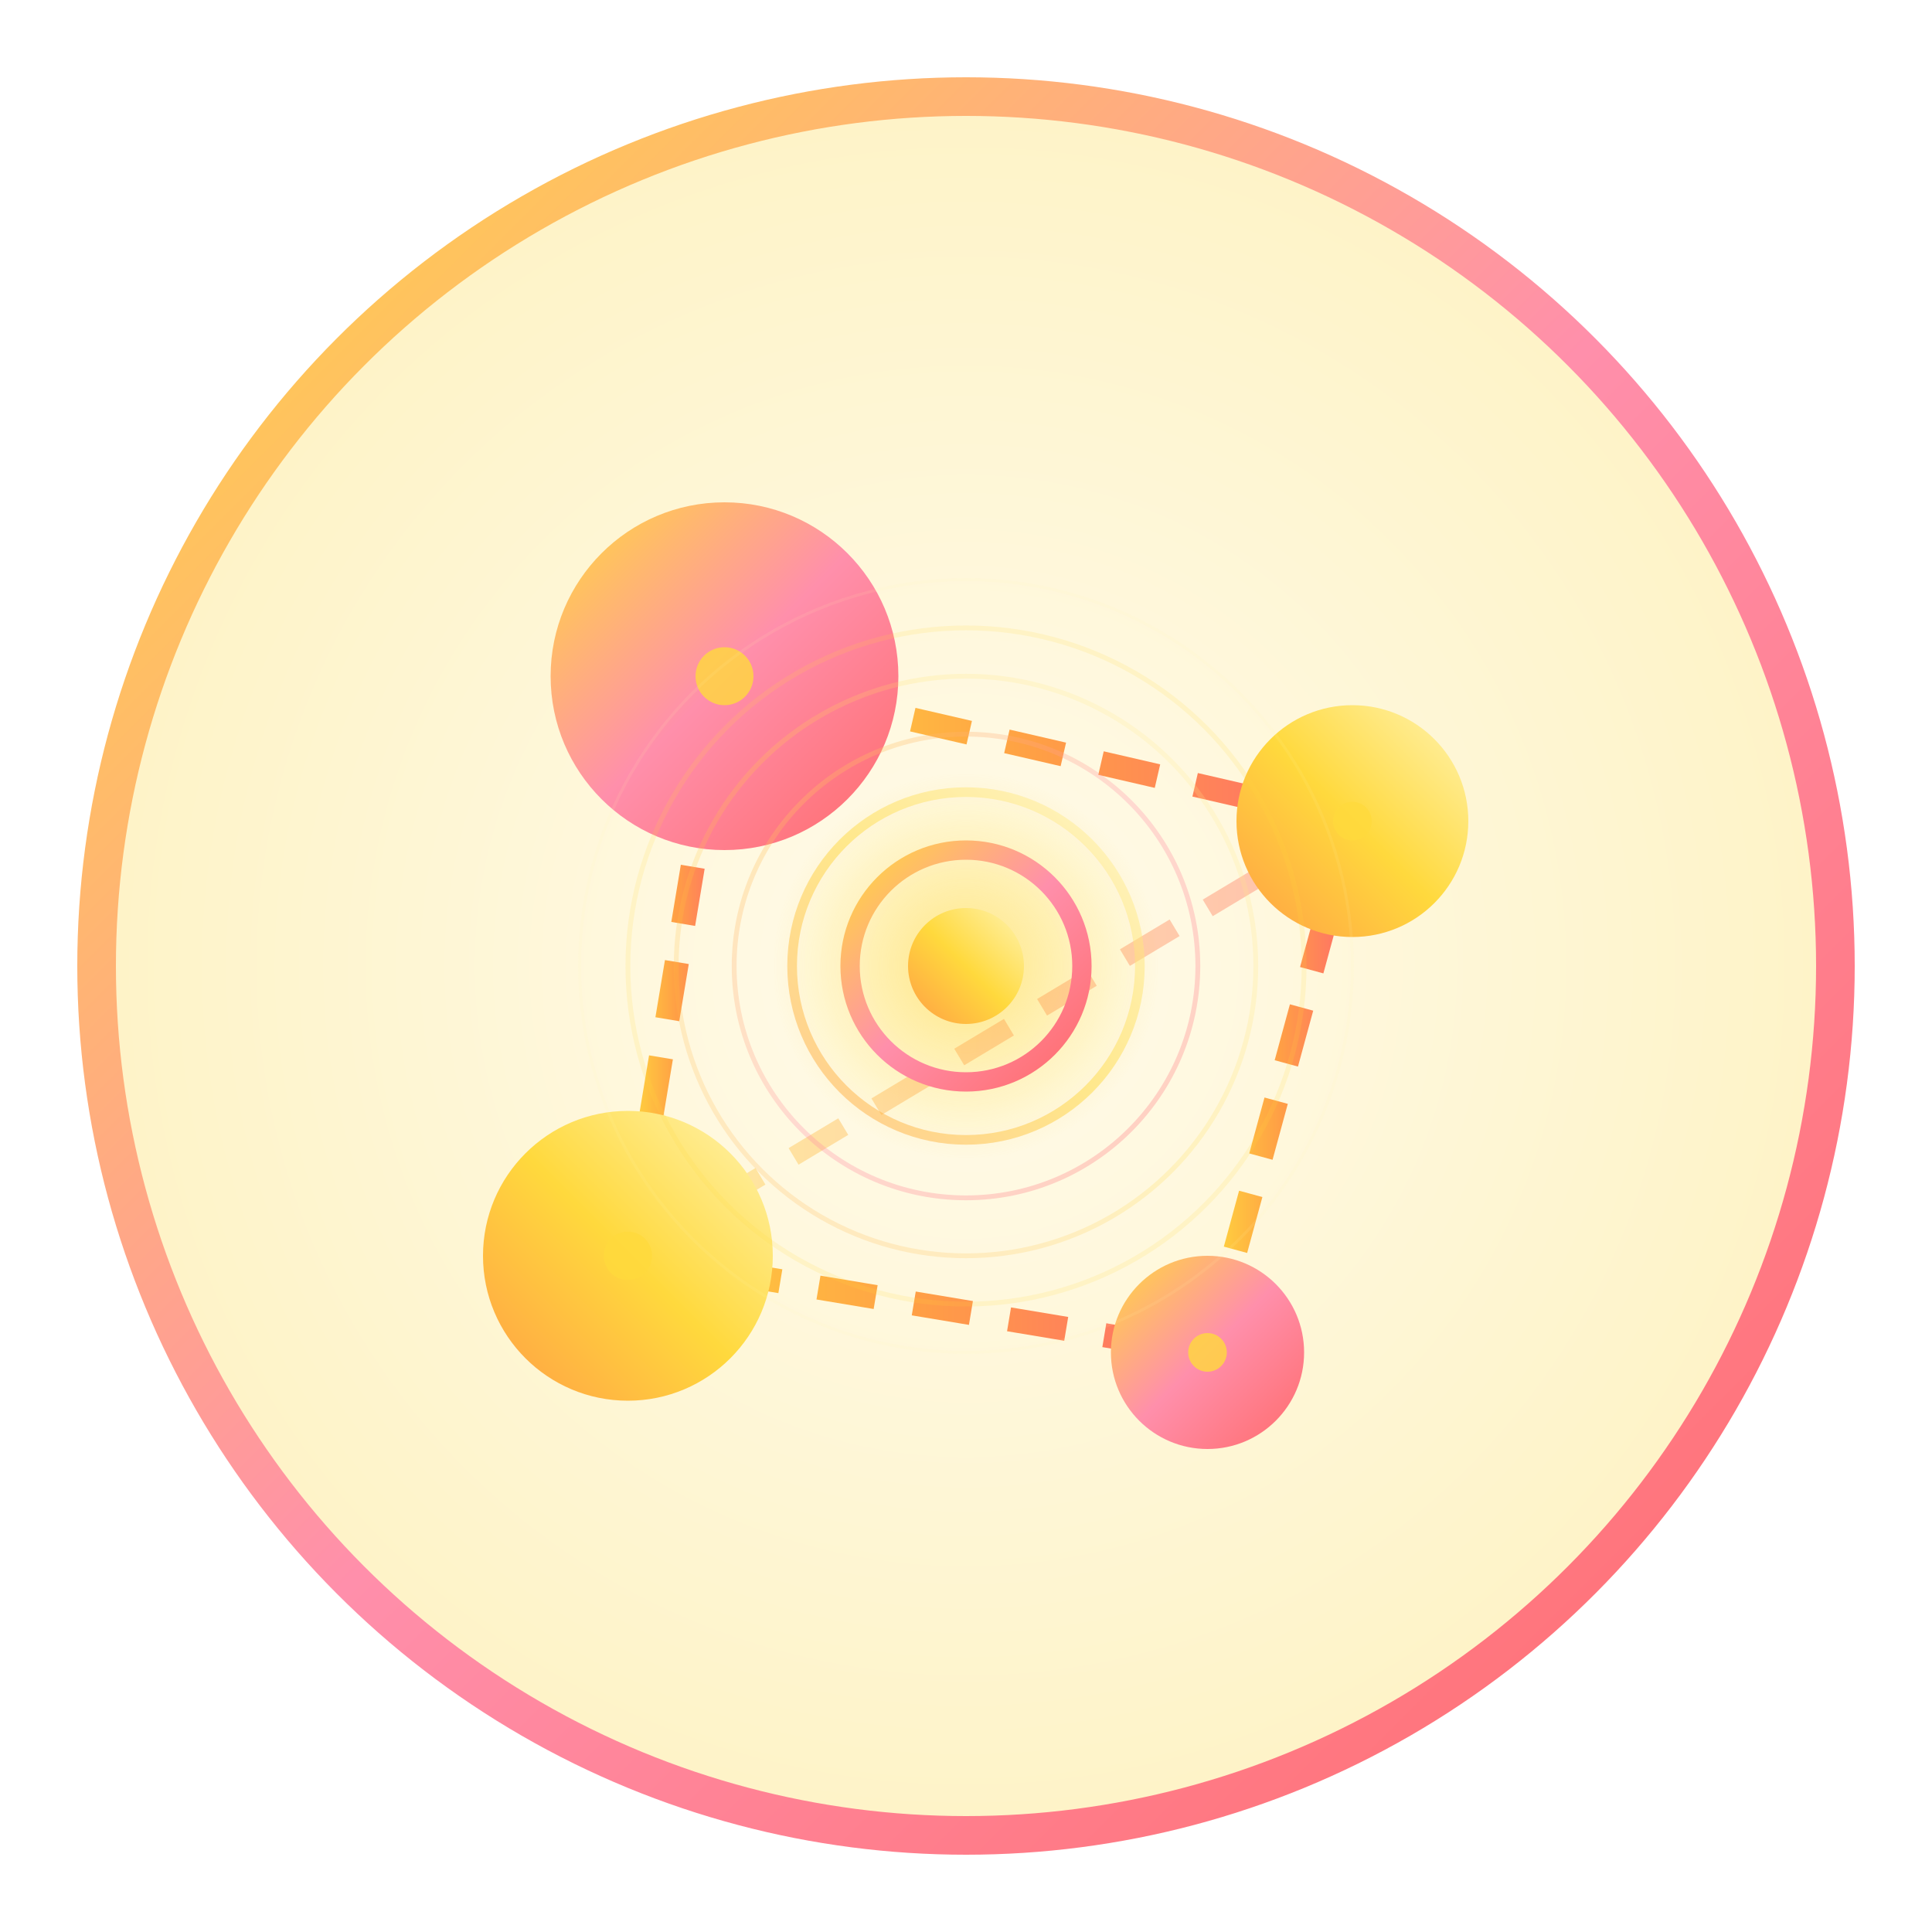 <svg viewBox="0 0 200 200" xmlns="http://www.w3.org/2000/svg">
  <defs>
    <!-- Main gradient with yellow -->
    <linearGradient id="mainGradient" x1="0%" y1="0%" x2="100%" y2="100%">
      <stop offset="0%" stop-color="#FFD93D"/>
      <stop offset="50%" stop-color="#FF8FAB"/>
      <stop offset="100%" stop-color="#FF6B6B"/>
    </linearGradient>

    <!-- Secondary gradient with yellow -->
    <linearGradient id="secondaryGradient" x1="100%" y1="0%" x2="0%" y2="100%">
      <stop offset="0%" stop-color="#FFF3B0"/>
      <stop offset="50%" stop-color="#FFD93D"/>
      <stop offset="100%" stop-color="#FF9F45"/>
    </linearGradient>

    <!-- Background gradient -->
    <radialGradient id="bgGradient" cx="50%" cy="50%" r="50%">
      <stop offset="0%" stop-color="#FFFBEB"/>
      <stop offset="100%" stop-color="#FEF3C7"/>
    </radialGradient>

    <!-- Glow effect -->
    <filter id="glow" x="-50%" y="-50%" width="200%" height="200%">
      <feGaussianBlur stdDeviation="3" result="blur"/>
      <feComposite in="SourceGraphic" in2="blur" operator="over"/>
    </filter>

    <!-- Node shadow with yellow tint -->
    <filter id="nodeShadow" x="-30%" y="-30%" width="160%" height="160%">
      <feDropShadow dx="0" dy="3" stdDeviation="3" flood-color="#FFD93D" flood-opacity="0.4"/>
    </filter>

    <!-- Connection line gradient -->
    <linearGradient id="lineGradient">
      <stop offset="0%" stop-color="#FFD93D"/>
      <stop offset="50%" stop-color="#FF9F45"/>
      <stop offset="100%" stop-color="#FF6B6B"/>
    </linearGradient>

    <!-- Pulse gradient with yellow -->
    <radialGradient id="pulseGradient" cx="50%" cy="50%" r="50%">
      <stop offset="0%" stop-color="#FFD93D" stop-opacity="0.6"/>
      <stop offset="100%" stop-color="#FFD93D" stop-opacity="0"/>
    </radialGradient>

    <!-- Sparkle filter -->
    <filter id="sparkle" x="-50%" y="-50%" width="200%" height="200%">
      <feGaussianBlur in="SourceGraphic" stdDeviation="1" result="blur"/>
      <feComposite in="SourceGraphic" in2="blur" operator="over"/>
    </filter>
  </defs>

  <style>
    @keyframes pulse {
      0% { r: 20; opacity: 0.6; }
      100% { r: 30; opacity: 0; }
    }
    @keyframes rotate {
      from { transform: rotate(0deg); }
      to { transform: rotate(360deg); }
    }
    @keyframes flow {
      0% { stroke-dashoffset: 24; }
      100% { stroke-dashoffset: 0; }
    }
    @keyframes sparkle {
      0% { opacity: 0.2; }
      50% { opacity: 0.8; }
      100% { opacity: 0.2; }
    }
    .pulse-circle {
      animation: pulse 2s ease-out infinite;
    }
    .rotating-circle {
      animation: rotate 10s linear infinite;
    }
    .flow-line {
      stroke-dasharray: 6 4;
      animation: flow 1s linear infinite;
    }
    .sparkle {
      animation: sparkle 2s ease-in-out infinite;
    }
  </style>

  <!-- Background -->
  <circle cx="100" cy="100" r="90" fill="url(#bgGradient)" stroke="url(#mainGradient)" stroke-width="4"/>

  <!-- Pulse effect -->
  <circle class="pulse-circle" cx="100" cy="100" r="20" fill="url(#pulseGradient)"/>

  <!-- Connection lines with gradient and animation -->
  <g class="flow-line">
    <line x1="75" y1="70" x2="140" y2="85" stroke="url(#lineGradient)" stroke-width="2.5"/>
    <line x1="75" y1="70" x2="65" y2="130" stroke="url(#lineGradient)" stroke-width="2.5"/>
    <line x1="140" y1="85" x2="125" y2="140" stroke="url(#lineGradient)" stroke-width="2.5"/>
    <line x1="65" y1="130" x2="125" y2="140" stroke="url(#lineGradient)" stroke-width="2.5"/>
    <line x1="65" y1="130" x2="140" y2="85" stroke="url(#lineGradient)" stroke-width="2" opacity="0.4"/>
  </g>

  <!-- Connected nodes with glow -->
  <g filter="url(#glow)">
    <circle cx="75" cy="70" r="18" fill="url(#mainGradient)" filter="url(#nodeShadow)"/>
    <circle cx="140" cy="85" r="12" fill="url(#secondaryGradient)" filter="url(#nodeShadow)"/>
    <circle cx="65" cy="130" r="15" fill="url(#secondaryGradient)" filter="url(#nodeShadow)"/>
    <circle cx="125" cy="140" r="10" fill="url(#mainGradient)" filter="url(#nodeShadow)"/>
  </g>

  <!-- Sparkles -->
  <g class="sparkle" filter="url(#sparkle)">
    <circle cx="75" cy="70" r="3" fill="#FFD93D" opacity="0.8"/>
    <circle cx="140" cy="85" r="2" fill="#FFD93D" opacity="0.8"/>
    <circle cx="65" cy="130" r="2.5" fill="#FFD93D" opacity="0.8"/>
    <circle cx="125" cy="140" r="2" fill="#FFD93D" opacity="0.8"/>
  </g>

  <!-- Center icon with rotation -->
  <g class="rotating-circle">
    <circle cx="100" cy="100" r="6" fill="url(#secondaryGradient)"/>
    <circle cx="100" cy="100" r="12" stroke="url(#mainGradient)" stroke-width="2" fill="none"/>
    <circle cx="100" cy="100" r="18" stroke="url(#secondaryGradient)" stroke-width="1" fill="none" opacity="0.5"/>
  </g>

  <!-- Decorative elements -->
  <circle cx="100" cy="100" r="24" stroke="url(#mainGradient)" stroke-width="0.5" fill="none" opacity="0.3"/>
  <circle cx="100" cy="100" r="30" stroke="url(#secondaryGradient)" stroke-width="0.5" fill="none" opacity="0.2"/>

  <!-- Additional yellow accents -->
  <circle cx="100" cy="100" r="35" stroke="#FFD93D" stroke-width="0.5" fill="none" opacity="0.15" class="rotating-circle"/>
  <circle cx="100" cy="100" r="40" stroke="#FFF3B0" stroke-width="0.3" fill="none" opacity="0.1"/>
</svg>
